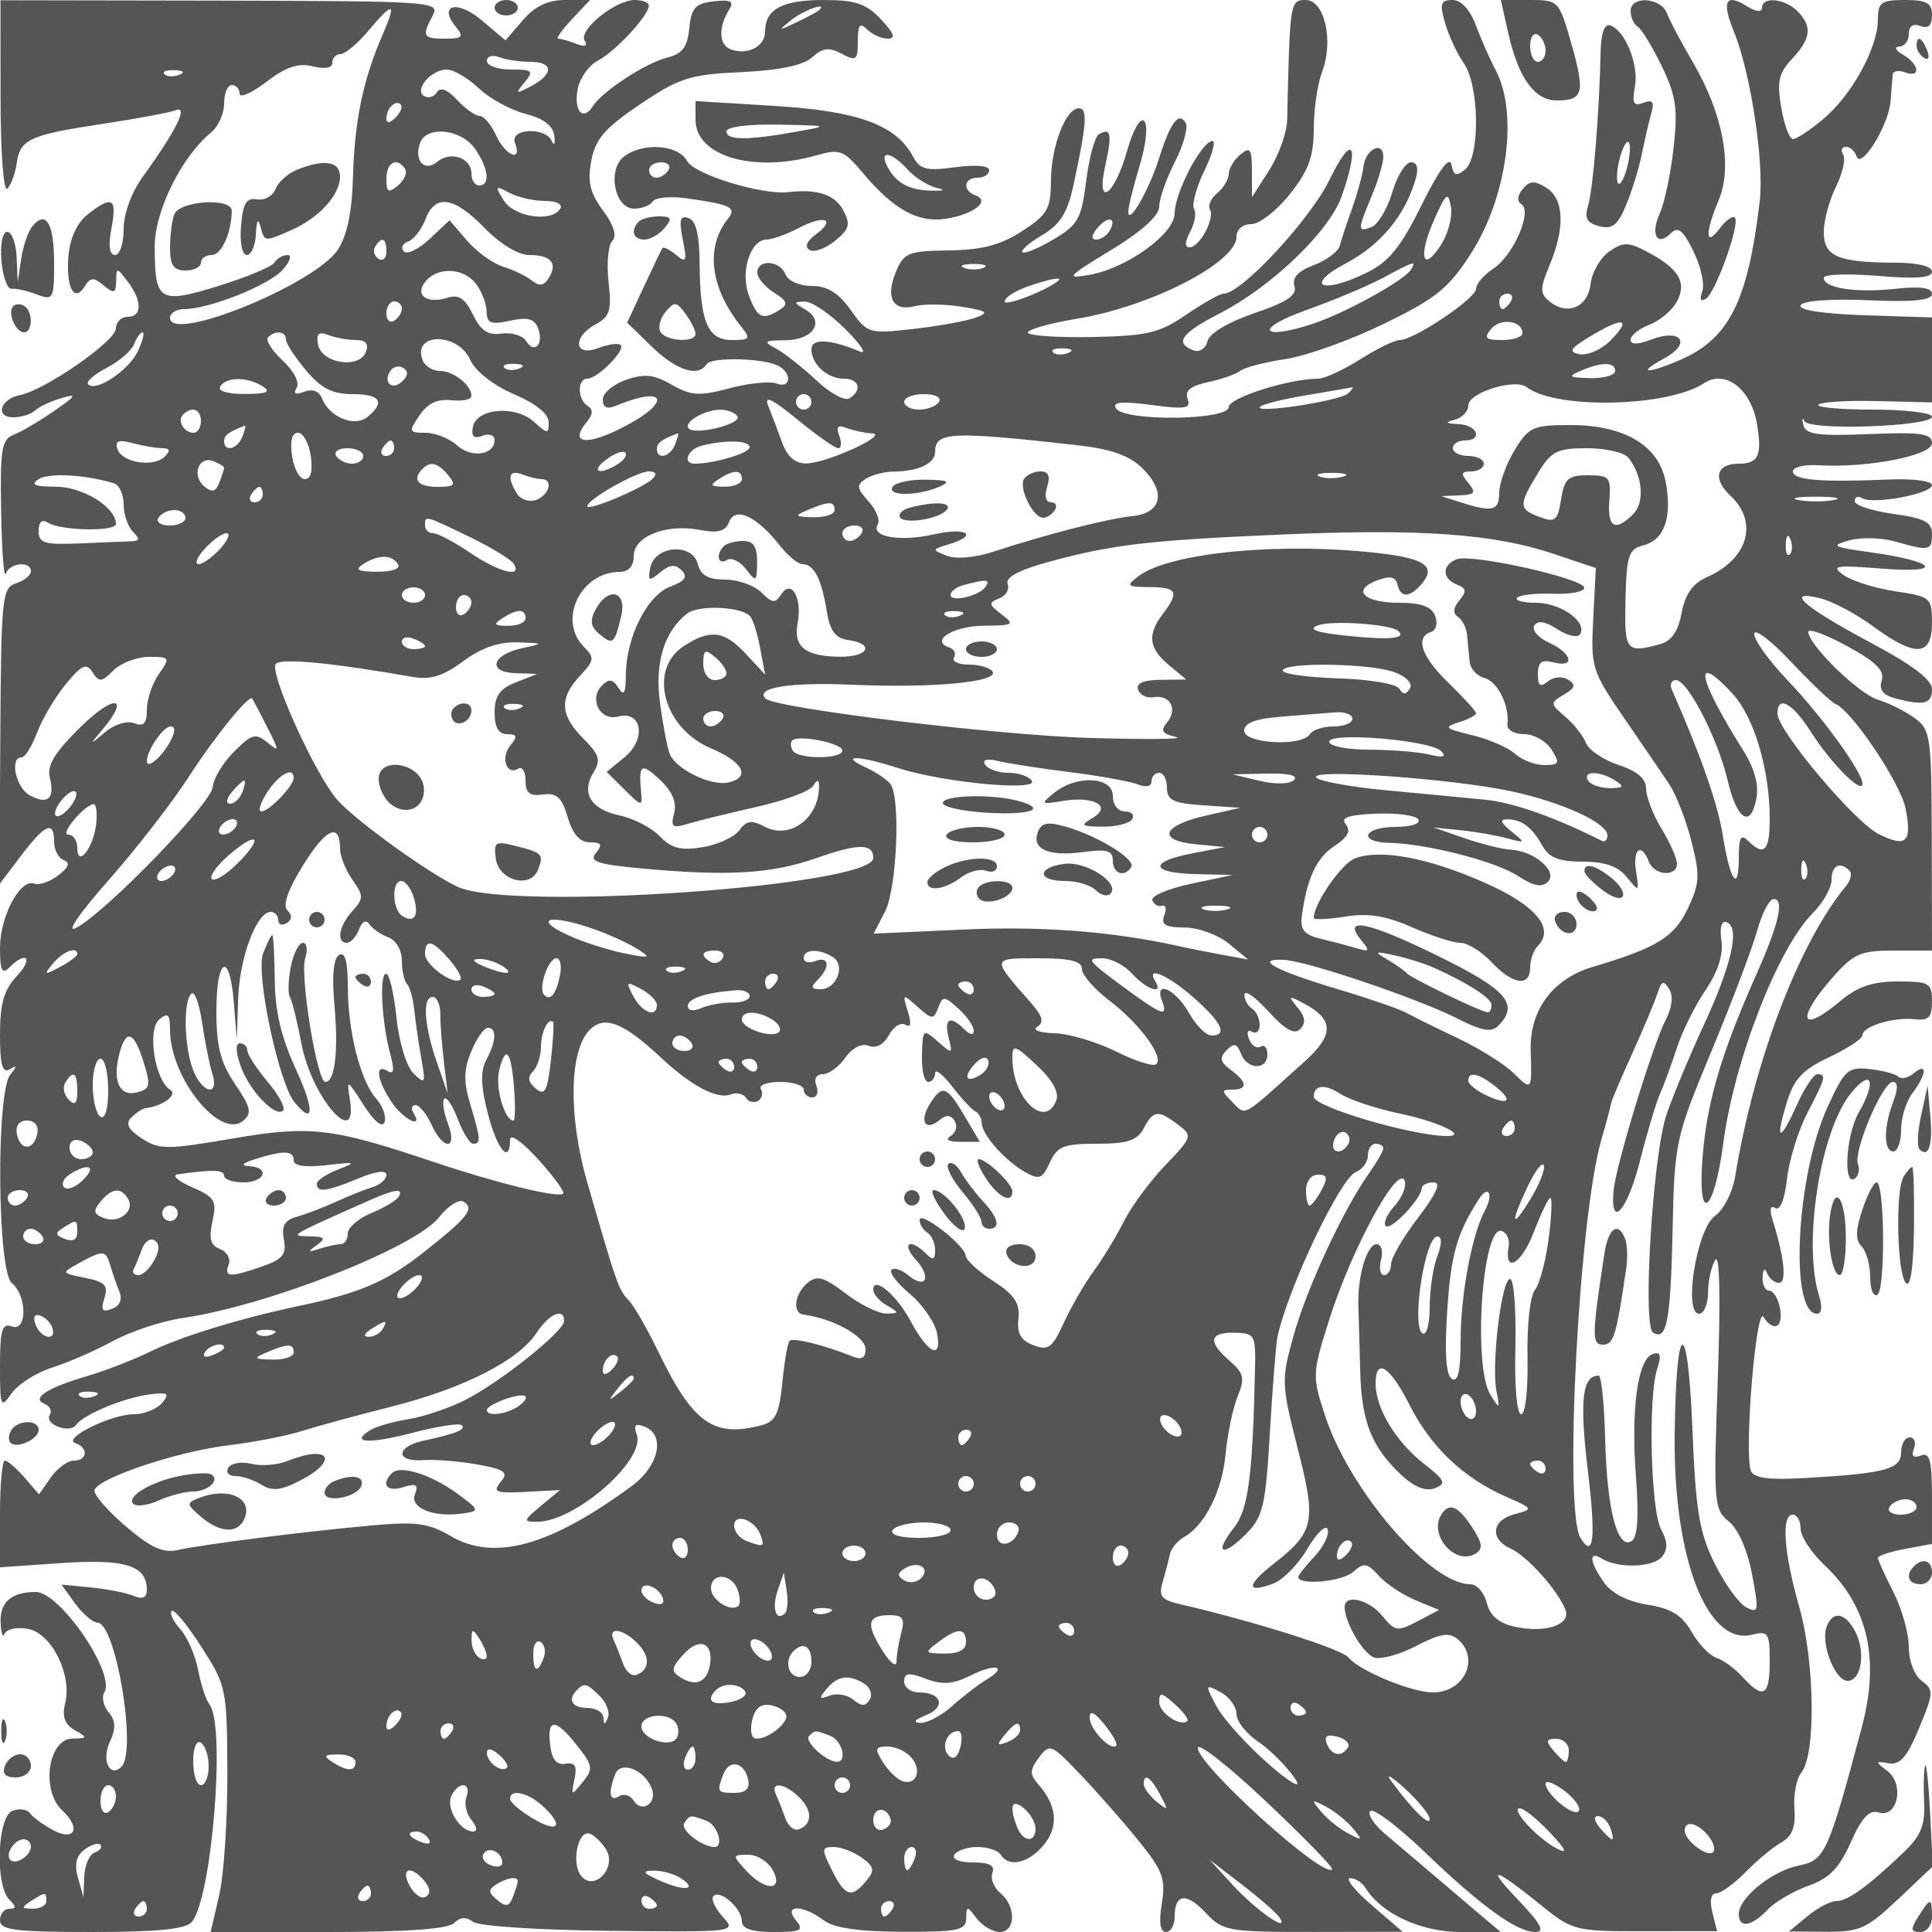 <svg xmlns="http://www.w3.org/2000/svg" version="1.0" width="250" height="250" viewBox="0 0 250 250" preserveAspectRatio="xMidYMid meet">
<g transform="translate(0,250) scale(0.01,-0.01)" fill="#555555" stroke="none">
<path d="M7 23733 c1 -721 39 -1225 89 -1174 48 50 102 199 121 331 43 309 168 365 1124 509 435 66 855 144 935 175 166 63 1 -268 -430 -864 -145 -200 -246 -478 -246 -675 0 -184 -50 -335 -111 -335 -73 0 -89 121 -46 350 74 391 9 426 -311 173 -138 -110 -228 -308 -247 -543 -32 -406 77 -603 213 -384 72 117 114 119 244 10 134 -111 158 -102 161 57 3 180 9 179 150 -7 189 -250 188 -456 -3 -456 -82 0 -150 -68 -150 -151 0 -161 -922 -800 -1243 -862 -255 -50 -325 -287 -85 -287 103 0 231 40 283 89 52 49 208 121 345 161 205 60 187 30 -100 -168 -192 -133 -429 -272 -526 -309 -153 -59 -174 -192 -159 -995 9 -511 36 -872 59 -803 49 144 326 171 326 32 0 -52 -87 -121 -192 -155 -181 -57 -193 -179 -204 -1977 l-11 -1916 279 367 c313 413 428 462 428 182 0 -105 56 -212 125 -238 87 -33 65 -93 -71 -197 -108 -83 -247 -131 -310 -107 -181 70 -444 -423 -444 -832 0 -291 27 -347 120 -254 225 225 316 121 97 -111 -166 -177 -217 -356 -217 -756 0 -393 31 -506 125 -450 97 59 99 43 8 -69 -185 -229 -168 -2541 20 -2697 202 -167 199 -638 -3 -561 -123 47 -150 -47 -150 -511 0 -535 9 -557 150 -355 83 118 319 268 525 334 206 65 562 220 789 344 228 124 633 258 900 297 1097 159 3007 910 3317 1303 116 148 259 239 317 203 146 -90 60 -201 -511 -652 -486 -384 -832 -533 -1637 -702 -749 -159 -1499 -389 -1900 -584 -220 -108 -586 -250 -814 -317 -524 -153 -737 -291 -560 -362 69 -28 100 -93 68 -143 -75 -122 257 -247 341 -129 95 134 620 352 949 394 240 31 266 14 163 -110 -67 -80 -231 -146 -364 -146 -295 0 -933 -315 -758 -374 172 -59 158 -226 -19 -226 -80 0 -213 -98 -298 -218 l-153 -219 -189 219 c-104 120 -218 218 -253 218 -35 0 -63 -311 -63 -691 l0 -690 798 55 c824 56 1102 -31 1102 -347 0 -102 -55 -126 -175 -76 -96 39 -345 88 -553 108 l-377 36 177 -244 c98 -135 228 -246 290 -248 238 -7 513 -1661 310 -1864 -148 -148 -260 79 -154 312 84 183 81 280 -12 392 -68 81 -93 197 -56 258 150 241 -573 1299 -887 1299 -312 0 -463 -128 -455 -386 4 -145 28 -214 53 -154 25 61 162 89 303 62 305 -58 572 -595 479 -963 -42 -171 -7 -270 124 -346 171 -100 169 -107 -29 -110 -316 -4 -411 -670 -133 -929 254 -237 159 -411 -135 -247 -121 68 -249 163 -285 213 -36 49 -137 61 -225 28 -195 -75 -226 -962 -40 -1148 93 -93 93 -120 0 -120 -66 0 -120 -67 -120 -150 0 -125 199 -150 1188 -150 847 0 1218 37 1294 129 261 314 441 2541 229 2815 -46 58 -112 261 -148 449 -36 189 -140 426 -230 526 -91 100 -141 206 -112 235 29 30 203 -179 385 -464 324 -505 332 -543 336 -1628 3 -612 -45 -1326 -106 -1587 l-110 -475 1517 0 c1016 0 1555 38 1633 116 78 78 157 83 245 16 71 -56 860 -108 1770 -117 1640 -17 1642 -17 1459 185 -100 111 -153 230 -118 265 88 89 368 -160 368 -327 0 -95 129 -138 412 -138 355 0 395 21 288 150 -170 205 86 207 356 3 133 -101 453 -148 1019 -150 719 -3 825 19 828 172 3 167 10 167 136 0 73 -96 207 -175 297 -175 209 0 215 333 9 504 -85 70 -131 188 -103 262 36 94 -39 134 -251 134 -176 0 -277 42 -241 100 34 55 169 100 300 100 131 0 266 -45 300 -100 104 -169 358 -112 555 125 197 237 174 508 -66 782 -117 133 -116 186 5 350 137 185 158 177 525 -207 211 -220 550 -605 754 -856 323 -398 363 -504 311 -825 -40 -243 -22 -369 53 -369 62 0 113 87 113 194 0 303 150 323 403 53 221 -235 287 -247 1389 -246 l1158 2 -400 345 c-220 189 -346 346 -280 348 66 2 156 -55 200 -126 204 -332 718 -570 1230 -570 l519 0 -385 325 c-211 179 -489 416 -617 525 -129 110 -352 299 -496 421 -144 122 -229 254 -189 294 40 41 353 -195 696 -523 736 -707 1198 -1042 1438 -1042 131 0 75 105 -221 415 -436 457 -313 426 310 -79 394 -318 433 -328 1335 -326 l929 1 -61 244 c-38 151 -19 245 50 245 61 0 232 124 380 275 147 151 356 324 463 384 140 80 187 200 169 437 -14 180 26 389 88 464 191 230 177 1429 -24 2140 -204 718 -237 1200 -84 1200 55 0 100 -82 100 -181 0 -100 141 -314 312 -475 559 -525 716 -1211 480 -2094 -436 -1633 -477 -1722 -813 -1789 -348 -70 -779 -417 -779 -628 0 -188 162 -165 371 54 98 103 338 243 531 312 269 95 399 228 548 563 142 320 239 423 360 385 245 -78 338 364 113 536 -162 124 -161 130 17 100 146 -25 238 82 393 455 189 455 191 497 35 611 -96 71 -168 259 -168 441 0 175 -90 494 -200 710 -110 216 -200 414 -200 441 0 28 158 79 350 116 l350 65 0 600 c0 482 -28 589 -145 544 -97 -37 -126 -8 -89 89 30 80 6 145 -55 145 -61 0 -111 -88 -111 -195 0 -218 -210 -273 -1272 -332 -441 -25 -635 2 -671 94 -91 239 68 2164 165 1990 50 -88 128 -138 175 -109 105 65 12 452 -109 452 -48 0 -84 79 -80 175 5 105 28 125 58 50 28 -69 97 -125 154 -125 102 0 71 317 -76 791 -49 156 -40 218 27 177 63 -39 123 110 153 379 28 243 146 626 263 851 238 456 250 502 128 502 -46 0 -166 -180 -265 -401 -222 -491 -284 -471 -127 40 92 300 204 420 546 581 237 111 431 239 431 284 0 115 404 239 675 207 182 -20 225 24 225 232 0 237 -34 257 -442 257 -326 0 -521 -66 -740 -250 -519 -437 -587 -250 -108 297 276 314 365 353 800 353 l490 0 -3 1425 c-3 1355 -14 1433 -225 1586 -122 88 -334 194 -472 235 -249 75 -900 711 -900 878 0 49 226 -34 501 -184 373 -203 488 -317 448 -444 -38 -119 15 -190 173 -232 372 -100 478 -74 478 117 0 123 -252 315 -798 605 -864 461 -1125 692 -645 571 158 -39 466 -203 684 -364 546 -401 759 -388 759 46 0 327 -16 341 -471 409 -260 39 -561 133 -670 209 -174 123 -115 133 497 85 817 -65 702 93 -156 212 -488 68 -519 85 -272 153 153 43 423 36 599 -15 440 -126 473 -119 473 99 0 153 -99 204 -500 259 -275 38 -500 112 -500 165 0 53 42 71 94 39 140 -87 906 56 906 169 0 55 -252 86 -575 72 -857 -38 -1225 -7 -1225 105 0 55 146 91 325 80 631 -39 1475 124 1475 285 0 125 -140 146 -815 118 -661 -27 -821 -5 -850 117 -19 83 -13 105 15 50 62 -126 1650 -70 1650 58 0 50 -345 92 -767 92 -421 0 -737 29 -702 64 35 35 380 56 766 46 l703 -17 0 549 0 550 -875 29 c-541 18 -856 67 -825 129 29 59 388 86 875 65 583 -25 825 -1 825 82 0 80 -150 101 -475 66 -513 -55 -925 8 -925 142 0 46 315 57 700 25 493 -42 700 -25 700 55 0 70 -186 116 -475 116 -743 3 -925 80 -925 395 0 150 71 415 157 587 86 173 128 360 94 416 -35 55 -19 101 35 101 53 0 116 -55 138 -123 59 -177 417 404 440 715 11 142 23 297 28 344 4 47 76 59 158 28 209 -80 189 104 -25 228 -97 57 -119 103 -50 105 69 2 125 75 125 164 0 101 55 139 150 103 102 -39 150 5 150 139 0 158 -69 197 -350 197 -308 0 -350 -30 -350 -254 0 -360 -337 -975 -703 -1283 -172 -145 -350 -263 -396 -263 -46 0 -114 184 -152 408 -57 336 -32 447 141 631 246 263 264 422 67 618 -164 164 -457 191 -457 42 0 -60 -78 -52 -195 21 -276 172 -330 66 -168 -330 215 -521 393 -1692 334 -2192 -153 -1302 -398 -1786 -1043 -2061 -430 -183 -549 -167 -192 26 359 195 222 392 -170 243 -176 -67 -266 -67 -266 -1 0 55 110 142 244 193 134 51 295 187 357 304 132 247 18 431 -404 649 -229 119 -297 118 -476 -7 -114 -81 -222 -269 -239 -419 -35 -303 -303 -415 -534 -223 -123 102 -122 166 5 470 202 485 186 856 -44 999 -152 95 -215 92 -305 -17 -70 -84 -77 -159 -18 -196 147 -90 -101 -661 -361 -833 -124 -81 -225 -199 -225 -262 0 -124 -802 -663 -987 -663 -65 0 -295 -112 -513 -250 -218 -137 -461 -250 -540 -250 -380 0 -1160 -247 -1160 -367 0 -173 -1353 -189 -1459 -18 -52 84 70 96 457 45 443 -59 518 -47 470 78 -40 106 36 168 263 217 175 37 364 104 419 147 55 44 319 112 586 152 268 40 842 246 1276 458 677 330 836 460 1125 912 467 731 612 1812 317 2369 -75 141 -191 403 -257 582 -76 202 -190 325 -302 325 -153 0 -168 -46 -96 -297 47 -163 156 -398 243 -522 202 -289 213 -1211 16 -1374 -112 -94 -149 -81 -177 63 -23 116 -159 -67 -384 -520 -275 -556 -424 -738 -721 -883 -576 -281 -809 -166 -256 128 445 236 759 614 896 1080 44 149 24 225 -59 225 -69 0 -178 -175 -242 -390 -64 -214 -184 -415 -266 -447 -185 -71 -185 -43 1 402 83 198 150 425 150 506 0 214 -230 101 -257 -127 -12 -107 -79 -351 -148 -544 -69 -192 -141 -410 -160 -484 -20 -73 -170 -184 -335 -247 -203 -76 -283 -164 -250 -270 38 -118 -92 -206 -515 -350 -338 -115 -583 -260 -610 -363 -25 -98 -105 -149 -185 -118 -244 93 -154 222 335 472 680 349 1429 1068 1588 1524 237 682 137 818 -157 214 -253 -520 -1143 -1478 -1372 -1478 -48 0 -267 -123 -486 -273 -347 -237 -503 -274 -1223 -288 -454 -8 -825 18 -825 58 0 40 286 121 637 179 956 158 2063 727 2063 1060 0 95 81 164 192 164 105 0 330 175 500 389 242 306 308 487 308 844 0 250 48 580 107 734 154 406 34 933 -212 933 -202 0 -205 -18 -239 -1550 -4 -165 -108 -457 -231 -650 l-224 -350 -1 337 c0 289 -22 319 -150 213 -82 -68 -150 -181 -150 -250 0 -69 -67 -181 -149 -249 -82 -68 -125 -163 -95 -210 69 -113 -133 -491 -263 -491 -64 0 -61 73 8 202 60 111 82 245 50 297 -32 52 30 279 139 504 109 225 148 393 88 373 -156 -52 -478 -682 -478 -936 0 -265 -619 -712 -1102 -796 -317 -56 -293 -27 277 319 399 243 625 447 625 563 0 100 92 362 204 581 112 220 174 447 138 505 -90 147 -197 5 -344 -462 -131 -413 -398 -876 -398 -688 0 58 66 326 147 595 85 282 110 526 59 577 -51 51 -145 -114 -223 -390 -167 -590 -407 -742 -279 -177 90 398 70 490 -86 394 -52 -32 -125 -304 -163 -604 -61 -488 -105 -567 -424 -755 -196 -116 -376 -190 -401 -166 -24 25 92 125 257 223 229 134 326 288 401 634 174 799 189 1007 73 1006 -171 -1 -361 -495 -362 -944 -1 -357 -46 -434 -374 -646 -277 -180 -518 -243 -946 -249 -527 -7 -584 -31 -686 -278 -139 -334 -38 -517 243 -444 118 31 391 28 608 -7 333 -53 361 -75 182 -141 -117 -43 -479 -109 -804 -146 -580 -65 -597 -60 -814 245 -158 222 -302 311 -504 311 -159 0 -308 66 -340 150 -70 182 -364 201 -364 24 0 -69 97 -186 215 -260 173 -108 187 -151 75 -222 -221 -141 -288 -110 -398 180 -117 307 16 728 231 729 70 0 257 68 417 151 333 174 485 111 213 -88 -114 -83 -143 -158 -79 -198 58 -36 206 17 329 116 190 154 206 214 107 400 -108 201 -334 275 -710 232 -344 -39 -1216 229 -1309 403 -114 213 -572 245 -816 58 -221 -169 -123 -675 131 -675 100 0 208 42 240 93 32 52 226 70 431 42 576 -80 659 -120 546 -261 -299 -371 -236 -896 167 -1399 127 -158 116 -175 -118 -175 -315 0 -414 234 -419 991 -2 371 -47 555 -143 588 -110 37 -126 -24 -75 -278 57 -284 45 -309 -87 -199 -84 70 -164 109 -177 87 -14 -21 -122 -247 -241 -502 l-215 -462 322 -313 c317 -306 599 -397 705 -225 61 99 771 79 943 -28 172 -106 139 -290 -39 -221 -85 32 -358 4 -607 -62 -390 -104 -495 -98 -746 46 -232 133 -354 146 -592 63 -166 -57 -301 -172 -301 -255 0 -105 54 -129 175 -79 694 286 709 19 18 -314 -437 -211 -620 -161 -398 107 79 95 82 159 10 203 -134 83 -137 353 -5 353 132 0 498 369 431 435 -28 29 -159 11 -291 -39 -313 -119 -337 145 -28 310 179 96 204 180 163 547 -27 238 -5 477 48 530 63 63 21 201 -120 392 -169 229 -203 372 -152 644 53 282 174 423 632 732 509 342 643 385 1310 416 495 23 802 88 917 192 136 123 218 133 382 45 187 -100 208 -84 208 162 0 213 27 247 120 154 66 -66 186 -120 267 -120 107 0 83 69 -87 250 -191 204 -330 250 -747 250 -533 0 -753 -120 -753 -409 0 -194 -230 -311 -448 -228 -152 59 -158 287 -13 520 62 100 14 124 -203 100 -239 -28 -291 -85 -317 -349 -23 -242 -89 -330 -285 -379 -283 -71 -840 -436 -965 -632 -127 -198 -248 -56 -193 228 27 140 144 304 261 365 222 114 653 578 659 709 2 41 -80 75 -183 75 -251 0 -732 -389 -648 -525 44 -71 6 -85 -107 -42 -96 37 -201 67 -234 67 -32 0 47 113 176 250 l235 250 -322 0 c-224 0 -392 -80 -547 -261 l-225 -261 -313 264 c-318 267 -566 194 -324 -96 100 -122 77 -146 -142 -146 -291 0 -307 30 -162 300 96 180 -1 186 -2747 192 l-2847 5 1 -1264z m4933 792 c-244 -565 -354 -1104 -373 -1829 -11 -434 -77 -746 -193 -924 -296 -451 -2174 -1216 -2174 -885 0 62 82 113 182 113 322 0 1092 306 1273 506 97 107 127 194 66 194 -60 0 -136 -44 -169 -97 -33 -54 -359 -190 -724 -303 -769 -237 -824 -203 -826 505 -2 461 346 1166 731 1482 92 76 167 244 167 375 0 131 45 238 100 238 55 0 100 -50 100 -112 0 -61 156 7 347 153 254 194 414 247 600 201 157 -40 253 -22 253 47 0 61 48 111 106 111 59 0 221 135 359 300 333 395 372 378 175 -75z m5652 339 c-23 -21 -154 -90 -292 -156 -236 -112 -239 -110 -56 36 159 128 485 240 348 120z m-3734 -664 c304 0 312 -156 17 -313 -204 -109 -212 -104 -88 47 123 149 105 166 -175 166 -171 0 -312 50 -312 111 0 61 71 83 158 50 87 -34 267 -61 400 -61z m-4539 -168 c-72 -29 -159 -26 -192 8 -33 33 26 56 131 52 117 -5 141 -28 61 -60z m3876 -174 c140 -133 412 -282 605 -331 233 -60 357 -154 373 -283 13 -107 -2 -138 -33 -69 -85 188 -548 163 -476 -25 98 -256 -125 -165 -246 100 -62 138 -158 250 -212 250 -54 0 -185 93 -292 208 -125 135 -216 169 -260 98 -37 -60 -112 -82 -166 -49 -133 82 91 343 294 343 86 0 272 -109 413 -242z m-1077 -380 c-71 -71 -118 -77 -118 -15 0 134 118 252 185 185 28 -28 -2 -105 -67 -170z m1026 -400 c178 -253 204 -478 56 -478 -55 0 -100 69 -100 153 0 205 -268 298 -442 153 -167 -138 -308 21 -220 249 86 223 530 175 706 -77z m-901 -267 c30 -48 -12 -144 -94 -212 -124 -103 -149 -88 -149 89 0 214 142 287 243 123z m3407 -11 c-34 -55 -104 -100 -156 -100 -52 0 -94 45 -94 100 0 55 70 100 156 100 86 0 128 -45 94 -100z m-1601 -400 c150 0 236 -43 201 -100 -112 -181 -595 -111 -731 106 -118 189 -112 197 70 100 109 -58 316 -106 460 -106z m11591 -579 c-238 -363 -291 -130 -78 345 154 343 177 359 213 153 22 -127 -38 -351 -135 -498z m-12370 229 c202 -208 437 -350 579 -350 282 0 371 -106 252 -298 -62 -101 -122 -110 -218 -33 -73 59 -241 140 -373 180 -131 41 -341 192 -466 337 l-227 264 -258 -242 c-142 -133 -292 -206 -334 -161 -41 44 -16 101 56 127 73 26 173 155 223 286 127 334 368 299 766 -110z m8084 -43 c-36 -59 -114 -107 -172 -107 -66 0 -59 57 20 152 137 166 260 129 152 -45z m-9354 -263 c0 -86 -46 -128 -102 -93 -56 35 -75 105 -44 156 86 139 146 113 146 -63z m7725 -210 c-69 -28 -181 -28 -250 0 -69 28 -12 50 125 50 138 0 194 -22 125 -50z m5531 -25 c-88 -141 -867 -569 -1280 -703 -676 -218 -743 -57 -76 180 358 128 808 317 1000 421 403 217 432 225 356 102z m-12095 -184 c73 -96 134 -257 136 -358 2 -151 56 -171 303 -117 226 50 315 26 362 -96 79 -206 -46 -342 -154 -167 -44 71 -187 115 -317 97 -177 -26 -270 36 -371 245 -101 208 -184 264 -327 219 -271 -86 -433 33 -286 211 162 194 494 177 654 -34z m7531 40 c-154 -127 -692 -334 -692 -266 0 47 124 130 275 185 281 102 492 144 417 81z m5858 -265 c-34 -55 -82 -100 -106 -100 -24 0 -44 45 -44 100 0 55 48 100 106 100 58 0 78 -45 44 -100z m-14350 -94 c0 -52 -45 -122 -100 -156 -55 -34 -100 8 -100 94 0 86 45 156 100 156 55 0 100 -42 100 -94z m3800 -325 c0 -119 -377 -99 -453 23 -35 58 -6 174 64 259 115 139 142 137 259 -23 71 -98 130 -215 130 -259z m1941 58 c199 -199 282 -328 185 -287 -383 161 -626 172 -626 30 0 -196 204 -382 420 -382 199 0 241 -150 71 -255 -59 -37 -251 67 -425 231 -174 164 -406 347 -516 408 -181 99 -169 110 114 113 360 3 517 246 257 397 -155 91 -156 100 -6 103 91 2 328 -160 526 -358z m8759 -50 c0 -49 -118 -89 -262 -89 -217 0 -242 25 -143 144 122 146 405 108 405 -55z m1132 -102 c-114 -113 -291 -190 -394 -170 -152 29 -120 76 162 244 415 248 520 215 232 -74z m-19045 -126 c-114 -249 -543 -538 -646 -435 -33 33 74 128 238 213 163 84 323 223 356 307 32 85 82 154 110 154 28 0 2 -108 -58 -239z m1913 147 c0 -51 117 -231 259 -400 196 -233 342 -308 600 -308 363 0 431 -101 197 -295 -167 -138 -496 -4 -590 241 -37 94 -122 126 -229 85 -115 -44 -146 -27 -98 52 41 66 -37 218 -182 352 -139 129 -224 264 -189 300 96 95 232 79 232 -27z m905 -8 c130 0 170 -49 129 -155 -85 -223 -572 -148 -618 95 -27 142 5 173 132 125 93 -36 253 -65 357 -65z m1478 -253 c69 -152 297 -331 566 -447 281 -120 451 -257 451 -362 0 -157 -13 -157 -191 4 -242 219 -744 176 -790 -67 -24 -124 12 -157 124 -114 86 33 157 9 157 -53 0 -197 -299 -240 -487 -70 -98 89 -282 162 -408 162 -216 0 -221 13 -77 225 104 155 233 216 412 196 143 -16 260 9 260 55 0 142 -231 324 -409 324 -93 0 -194 63 -223 140 -137 357 453 363 615 7z m7736 85 c-72 -29 -159 -26 -192 8 -33 33 26 56 131 52 117 -5 141 -28 61 -60z m-8609 -362 c-128 -128 -258 -29 -163 125 37 60 113 80 169 45 68 -42 66 -98 -6 -170z m1509 162 c-72 -29 -159 -26 -192 8 -33 33 26 56 131 52 117 -5 141 -28 61 -60z m14181 -32 c0 -55 -146 -97 -325 -93 -272 6 -293 21 -125 93 276 119 450 119 450 0z m1836 -691 c67 -403 18 -509 -236 -509 -291 0 -343 -195 -111 -412 369 -343 233 -820 -301 -1056 -185 -82 -282 -220 -328 -463 -46 -244 -131 -365 -287 -407 -434 -116 -455 -87 -439 583 14 573 40 651 234 700 269 68 372 362 286 818 -88 471 -531 736 -1230 737 -487 0 -542 -24 -725 -325 -109 -179 -198 -426 -199 -550 0 -236 -87 -257 -500 -125 l-250 80 237 10 c199 8 218 34 113 160 -102 123 -95 150 38 150 89 0 162 45 162 100 0 55 -90 100 -200 100 -110 0 -200 45 -200 100 0 55 68 100 150 100 242 0 172 199 -75 212 -169 8 -182 23 -50 57 96 25 175 109 175 185 0 165 602 353 754 237 377 -291 1828 -259 2295 50 277 183 613 -77 687 -532z m-19336 491 c111 -72 52 -97 -231 -98 -229 -1 -356 38 -319 98 78 126 354 126 550 0z m14045 -90 c-104 -98 -1230 -270 -1139 -173 32 33 302 100 600 149 299 50 564 96 589 102 25 7 2 -28 -50 -78z m-6599 -710 c41 0 48 73 14 161 -46 118 -20 145 97 100 88 -33 234 -65 326 -69 233 -11 -584 -386 -848 -389 -145 -2 -248 86 -315 272 -55 151 -135 364 -179 473 -58 143 46 94 375 -175 250 -205 489 -373 530 -373z m-346 600 c0 -55 -45 -100 -100 -100 -55 0 -100 45 -100 100 0 55 45 100 100 100 55 0 100 -45 100 -100z m1650 0 c-34 -55 -149 -100 -256 -100 -107 0 -194 45 -194 100 0 55 115 100 256 100 145 0 229 -43 194 -100z m-9550 -250 c0 -82 -42 -150 -94 -150 -126 0 -217 156 -137 236 113 113 231 69 231 -86z m6942 62 c60 -97 -540 -247 -630 -157 -77 76 199 242 407 243 93 1 194 -38 223 -86z m-6406 -262 c-63 -163 -236 -206 -236 -58 0 76 70 127 272 200 12 4 -4 -59 -36 -142z m885 -250 c29 -193 1 -300 -77 -300 -67 0 -141 135 -165 300 -29 193 -1 300 77 300 67 0 141 -135 165 -300z m4715 150 c-63 -163 -236 -206 -236 -58 0 76 70 127 272 200 12 4 -4 -59 -36 -142z m5214 -12 c430 -49 666 -133 833 -298 311 -306 251 -582 -134 -619 -308 -30 -1097 -232 -1799 -461 -234 -77 -483 -98 -600 -51 -194 77 -193 81 25 147 395 118 241 226 -187 130 -444 -100 -829 -33 -730 128 34 54 -20 189 -119 298 -155 172 -160 213 -35 293 80 50 244 93 363 93 318 3 533 105 533 254 0 262 202 271 1850 86z m-11855 -37 c104 -1 114 -32 37 -109 -145 -145 -554 -79 -613 98 -34 105 15 124 193 77 131 -36 303 -65 383 -66z m3005 -1 c0 -55 -48 -100 -106 -100 -58 0 -78 45 -44 100 34 55 82 100 106 100 24 0 44 -45 44 -100z m4600 13 c0 -76 -458 -213 -712 -213 -161 0 -91 185 87 231 309 81 625 72 625 -18z m-5000 -113 c0 -55 -65 -100 -144 -100 -79 0 -172 45 -206 100 -34 55 31 100 144 100 113 0 206 -45 206 -100z m3297 -104 c-237 -150 -365 -103 -154 56 106 80 217 121 247 92 30 -30 -12 -97 -93 -148z m13076 79 c184 -235 212 -575 61 -727 -234 -234 -337 -175 -309 177 23 300 2 325 -275 325 -259 0 -307 -43 -350 -312 -44 -276 -76 -303 -275 -229 -275 103 -277 154 -26 566 175 287 249 325 637 325 242 0 484 -56 537 -125z m-18173 -128 c0 -17 -28 -103 -62 -191 -46 -121 -94 -134 -194 -51 -167 138 -76 401 114 328 78 -30 142 -68 142 -86z m2900 -97 c105 -127 84 -150 -138 -150 -253 0 -333 95 -195 233 103 104 198 80 333 -83z m-4325 -105 c69 -21 125 -144 125 -272 0 -128 54 -287 120 -353 93 -93 88 -121 -25 -125 -80 -2 -381 -14 -670 -27 -450 -19 -525 4 -525 161 0 120 43 157 124 106 168 -104 876 -116 876 -15 0 216 -425 480 -775 482 -279 1 -336 26 -225 98 132 85 614 58 975 -55z m5533 55 c154 0 102 -202 -68 -268 -88 -33 -200 2 -249 78 -135 215 -108 318 67 251 87 -34 200 -61 250 -61z m1437 5 c-121 -121 -845 -425 -845 -355 0 88 639 449 795 450 91 0 110 -35 50 -95z m1155 -5 c0 -55 -101 -99 -225 -98 -182 1 -196 20 -75 98 194 125 300 125 300 0z m7773 31 c-97 -26 -232 -24 -300 3 -68 28 12 49 177 47 165 -3 220 -25 123 -50z m-13973 -231 c0 -55 -48 -100 -106 -100 -58 0 -78 45 -44 100 34 55 82 100 106 100 24 0 44 -45 44 -100z m20325 -71 c-124 -23 -326 -23 -450 0 -124 24 -22 44 225 44 248 0 349 -20 225 -44z m-12925 -129 c0 -55 -124 -97 -275 -93 -244 6 -252 17 -75 93 273 117 350 117 350 0z m-8400 -100 c0 -55 -93 -100 -206 -100 -113 0 -178 45 -144 100 34 55 127 100 206 100 79 0 144 -45 144 -100z m7682 -349 c108 -138 244 -251 301 -251 148 0 246 -187 313 -597 43 -268 111 -361 280 -385 344 -49 265 -218 -101 -216 -451 2 -612 127 -554 431 63 328 -80 581 -212 376 -77 -120 -116 -116 -257 25 -91 91 -302 166 -469 166 -220 0 -316 55 -355 205 -72 275 -559 234 -614 -52 -33 -173 -17 -180 129 -59 122 102 195 108 278 25 82 -82 43 -138 -152 -212 -297 -113 -568 -656 -571 -1144 -1 -235 -25 -276 -95 -164 -73 114 -122 122 -212 32 -176 -176 -27 -464 207 -403 309 81 369 -291 85 -525 l-233 -191 233 -231 c220 -219 232 -220 213 -31 -35 363 2 387 243 160 160 -150 221 -293 184 -433 -47 -181 -23 -199 186 -135 133 40 532 138 887 218 355 80 681 201 723 268 57 88 78 90 79 5 6 -418 -377 -705 -706 -529 -166 89 -232 79 -326 -48 -64 -88 -279 -187 -477 -219 -281 -46 -403 -14 -550 141 -104 109 -338 231 -521 270 -376 80 -503 293 -335 562 94 151 71 227 -134 432 -303 303 -315 525 -43 814 185 198 190 233 50 374 -344 344 -43 970 466 970 112 0 178 75 178 202 0 257 413 423 848 342 245 -46 339 -21 387 102 77 203 354 76 647 -295z m-4009 103 c281 -136 539 -293 575 -350 116 -188 -195 -108 -569 146 -203 138 -416 250 -474 250 -58 0 -105 45 -105 100 0 133 -12 136 573 -146z m5077 46 c-34 -55 -104 -100 -156 -100 -52 0 -94 45 -94 100 0 55 70 100 156 100 86 0 128 -45 94 -100z m8950 -266 l550 -184 -34 -655 c-32 -632 -18 -677 400 -1287 239 -347 503 -735 588 -862 85 -128 212 -457 283 -732 113 -441 107 -546 -45 -867 -178 -374 -401 -512 -1231 -758 -520 -154 -823 -564 -804 -1089 18 -512 12 -519 -217 -290 -116 116 -442 320 -725 455 -283 134 -582 282 -665 328 -82 47 -487 187 -900 310 -802 241 -1080 393 -690 377 300 -13 1749 -504 2270 -770 294 -150 419 -171 505 -85 281 281 116 469 -802 917 -893 437 -1226 501 -964 185 111 -134 101 -147 -70 -96 -109 33 -319 88 -466 123 -201 48 -260 117 -239 280 65 495 189 765 422 917 173 114 218 198 149 281 -73 88 27 123 390 139 269 11 515 -22 548 -75 33 -54 -95 -96 -297 -96 -414 0 -491 -197 -81 -206 492 -12 1379 -240 1666 -428 202 -133 311 -154 389 -76 133 133 -174 398 -480 415 -110 5 -380 73 -600 149 l-400 139 350 -36 c193 -20 463 -67 600 -104 241 -65 243 -62 56 90 -140 113 -154 157 -50 155 187 -2 318 -101 456 -348 84 -149 217 -200 520 -200 286 0 455 -59 569 -200 158 -195 161 -193 119 75 -45 292 69 378 166 125 70 -181 364 -201 364 -25 -1 69 -91 272 -200 452 -110 180 -200 413 -200 518 0 129 -114 227 -357 307 -196 65 -385 192 -420 283 -35 91 -155 244 -268 340 -198 169 -199 179 -18 287 148 88 159 129 53 194 -75 47 -189 36 -262 -24 -97 -81 -128 -57 -128 96 0 154 49 191 200 151 288 -75 246 118 -56 255 -140 64 -226 164 -190 222 43 69 144 53 300 -49 130 -85 261 -114 292 -64 98 159 -249 407 -570 407 -170 0 -279 30 -243 66 37 37 247 60 467 51 220 -9 400 26 400 77 0 119 -1455 445 -1651 369 -193 -74 -191 -253 4 -328 121 -47 128 -88 31 -204 -81 -98 -87 -168 -18 -214 57 -37 111 -146 119 -242 8 -96 23 -249 32 -339 9 -90 95 -184 190 -209 173 -45 329 -360 299 -602 -8 -69 89 -125 216 -125 126 0 286 -90 355 -200 110 -177 100 -200 -93 -200 -120 0 -292 66 -381 147 -90 81 -341 190 -558 241 -347 83 -368 103 -170 165 124 39 225 91 225 117 0 26 -157 200 -350 387 -357 346 -444 595 -232 666 66 22 89 114 53 208 -46 119 -181 169 -462 169 -462 0 -626 163 -290 289 168 63 240 49 263 -51 43 -181 163 -175 322 16 174 210 36 314 -504 381 -1278 157 -2757 21 -3169 -291 -165 -126 -153 -138 144 -141 360 -3 388 -61 172 -347 -204 -270 -184 -443 78 -662 l225 -187 -333 -4 c-223 -2 -319 -45 -290 -128 24 -69 114 -113 201 -97 212 37 316 -155 175 -325 -91 -109 -67 -148 116 -190 127 -28 -376 -34 -1119 -12 -1210 36 -4068 384 -4194 510 -142 141 319 214 1133 178 1034 -45 1888 36 1805 170 -31 50 -168 91 -306 91 -137 0 -224 41 -193 91 31 51 3 110 -62 131 -256 86 52 278 448 281 386 3 404 15 229 147 -167 127 -171 152 -32 206 88 33 137 118 111 188 -33 84 145 180 531 285 822 225 1292 280 3039 355 1779 76 2716 9 3491 -250z m-17250 66 c-100 -110 -226 -200 -281 -200 -55 0 -19 90 81 200 100 110 226 200 281 200 55 0 19 -90 -81 -200z m20310 -73 c-33 -33 -56 26 -52 131 5 117 28 141 60 61 29 -72 26 -159 -8 -192z m-18010 -127 c37 -59 -74 -99 -269 -98 -251 1 -295 25 -181 98 194 126 372 126 450 0z m7607 -288 c-74 -121 -457 -213 -457 -110 0 46 79 104 175 129 291 76 339 73 282 -19z m-7257 -112 c0 -55 -67 -100 -150 -100 -82 0 -150 45 -150 100 0 55 68 100 150 100 83 0 150 -45 150 -100z m600 -94 c0 -52 -45 -122 -100 -156 -55 -34 -100 8 -100 94 0 86 45 156 100 156 55 0 100 -42 100 -94z m3607 -181 c37 -41 95 -228 130 -415 l64 -340 -246 265 c-283 306 -464 329 -809 103 -464 -304 -261 -1063 353 -1321 419 -176 521 -375 226 -442 -225 -51 -684 173 -759 370 -32 84 -89 381 -126 660 -69 520 53 922 351 1155 148 116 703 92 816 -35z m-2907 -25 c0 -55 -101 -99 -225 -98 -182 1 -196 20 -75 98 194 125 300 125 300 0z m5619 32 c-72 -29 -159 -26 -192 8 -33 33 26 56 131 52 117 -5 141 -28 61 -60z m5673 -196 c113 -98 -105 -120 -642 -65 -418 43 -535 84 -396 137 178 68 937 16 1038 -72z m5658 -945 c215 -88 850 -1037 910 -1360 81 -433 8 -501 -350 -324 -313 155 -1310 1342 -1310 1559 0 246 195 138 436 -241 257 -404 664 -813 664 -665 -1 150 -524 871 -975 1344 -234 245 -425 511 -425 592 0 80 214 -81 475 -359 261 -277 520 -523 575 -546z m-18250 748 c0 -21 -67 -39 -150 -39 -82 0 -150 44 -150 97 0 53 68 71 150 39 83 -31 150 -75 150 -97z m1258 -26 c-394 -85 -458 -310 -91 -324 l283 -10 -275 -109 c-209 -82 -275 -176 -275 -389 0 -193 51 -281 162 -281 131 0 139 -28 42 -146 -131 -157 -50 -394 103 -300 51 32 93 -38 93 -154 0 -163 53 -205 225 -181 179 25 245 -36 321 -294 65 -220 157 -325 287 -325 150 0 167 -30 79 -136 -92 -110 10 -147 563 -199 1133 -107 1705 -74 2291 132 542 191 734 191 734 1 0 -363 -4651 -690 -5366 -378 -351 154 -1320 850 -1566 1126 -287 322 -895 1667 -798 1764 76 76 718 15 1780 -171 221 -38 390 15 644 205 232 172 461 252 700 244 348 -11 349 -13 64 -75z m2642 -325 c0 -49 -67 -88 -150 -88 -86 0 -150 90 -150 212 0 178 25 192 150 88 83 -68 150 -164 150 -212z m-7344 -10 c-86 -122 -156 -330 -156 -461 0 -180 -40 -223 -164 -175 -93 35 -256 -14 -375 -115 -208 -175 -209 -174 -36 31 366 435 155 464 -279 38 -337 -330 -441 -501 -402 -656 68 -274 -24 -358 -257 -233 -182 97 -268 493 -107 493 44 0 135 146 202 325 68 179 235 460 372 625 207 250 265 275 344 150 83 -131 117 -128 270 25 96 96 303 175 459 175 274 0 279 -8 129 -222z m15994 22 c152 -58 233 -146 194 -210 -51 -82 -87 -82 -138 0 -37 61 -392 120 -787 132 -395 12 -719 57 -719 100 0 113 1140 96 1450 -22z m4368 -275 c279 -301 482 -984 482 -1619 0 -419 -73 -493 -280 -286 -93 93 -120 45 -120 -217 0 -465 -113 -308 -207 287 -65 407 -281 1027 -659 1885 -31 69 -6 125 53 125 151 0 541 -758 667 -1293 121 -517 299 -632 373 -243 35 181 -23 393 -172 629 -590 936 -656 1291 -137 732z m-18965 -425 c164 -322 164 -339 7 -208 -152 125 -202 112 -432 -119 -143 -143 -267 -348 -275 -456 -15 -210 -1379 -1618 -1768 -1824 -138 -73 35 180 419 616 360 408 828 1011 1040 1341 322 501 772 1058 818 1012 7 -7 93 -169 191 -362z m3266 232 c-72 -29 -159 -26 -192 8 -33 33 26 56 131 52 117 -5 141 -28 61 -60z m2631 -132 c-34 -55 -104 -100 -156 -100 -52 0 -94 45 -94 100 0 55 70 100 156 100 86 0 128 -45 94 -100z m8150 0 c0 -55 -110 -100 -244 -100 -134 0 -272 -45 -306 -100 -101 -164 -850 -125 -850 45 0 100 145 155 475 181 261 21 576 46 700 56 124 10 225 -27 225 -82z m-15297 -294 c-107 -201 -303 -366 -303 -255 0 137 213 449 307 449 65 0 64 -68 -4 -194z m8697 -117 c0 -114 -571 -117 -641 -3 -30 47 -33 107 -7 133 79 78 648 -36 648 -130z m7750 -10 c70 -74 24 -87 -150 -44 -137 34 -486 63 -775 64 -289 0 -525 46 -525 102 0 132 1315 21 1450 -122z m-7028 -218 c569 -185 1816 -304 1730 -165 -35 57 -171 104 -302 104 -131 0 -267 47 -302 104 -41 66 21 83 169 48 128 -31 548 -96 933 -144 385 -49 779 -120 875 -159 104 -42 175 -25 175 40 0 61 45 111 100 111 55 0 100 -88 100 -195 0 -160 82 -200 475 -226 l475 -32 -442 -100 c-570 -129 -642 -322 -139 -371 l381 -37 -425 -82 c-567 -110 -540 -254 50 -268 l475 -11 -539 -114 c-296 -63 -521 -159 -500 -214 22 -55 78 -87 126 -71 48 16 61 -40 28 -125 -45 -119 15 -155 263 -156 177 -1 435 -95 572 -208 l250 -206 -350 64 c-193 36 -440 85 -550 110 -853 189 -1763 260 -2773 214 l-1172 -53 147 286 c153 296 204 1463 71 1648 -40 56 -185 154 -323 218 -352 162 -90 156 422 -10z m-7822 -128 c0 -102 -319 -433 -418 -433 -48 0 -13 113 77 250 153 234 341 334 341 183z m12945 -26 c-56 -55 -240 -59 -445 -11 l-350 84 445 10 c277 6 409 -25 350 -83z m2805 -145 c666 -143 1250 -410 1250 -573 0 -58 -34 -89 -75 -68 -618 310 -1144 495 -1517 532 -252 25 -826 80 -1275 121 -449 42 -854 116 -900 164 -111 119 1750 -12 2517 -176z m1350 138 c122 -79 109 -97 -69 -98 -121 -1 -247 43 -281 98 -79 127 153 127 350 0z m-17764 -150 c-31 -82 -103 -150 -159 -150 -58 0 -49 64 23 150 68 82 140 150 159 150 19 0 9 -68 -23 -150z m-2236 -200 c-71 -85 -151 -132 -179 -105 -27 28 8 120 79 205 71 85 151 132 179 105 27 -28 -8 -120 -79 -205z m344 -213 c-34 -310 -244 -574 -244 -307 0 93 -53 170 -117 170 -114 0 205 382 328 394 34 3 49 -112 33 -257z m1806 -37 c-34 -55 -107 -100 -162 -100 -55 0 -72 45 -38 100 34 55 107 100 162 100 55 0 72 -45 38 -100z m1350 -284 c0 -94 72 -274 160 -400 147 -209 147 -243 0 -405 -175 -193 -212 -411 -71 -411 49 0 119 77 156 172 40 106 93 132 135 68 39 -58 149 -134 245 -169 99 -37 175 -167 175 -301 0 -130 30 -267 67 -303 36 -37 79 -191 94 -342 16 -151 57 -432 91 -625 58 -322 50 -337 -100 -191 -93 91 -188 401 -222 725 -32 311 -92 566 -134 566 -90 0 -57 -632 54 -1040 57 -208 47 -270 -35 -219 -166 102 -141 -108 47 -395 149 -228 425 -368 288 -146 -34 55 -21 100 28 100 49 0 141 -112 204 -250 157 -344 344 -332 213 14 -55 145 -76 288 -46 318 30 30 109 -88 175 -264 66 -175 155 -318 198 -318 103 0 99 57 -36 508 -89 295 -86 451 12 687 69 168 166 305 214 305 119 0 111 -171 -19 -414 -78 -146 -73 -335 19 -693 119 -467 288 -668 288 -343 0 88 152 -18 364 -252 200 -222 346 -421 324 -443 -61 -61 -854 133 -1688 413 -1308 440 -1584 472 -2601 298 -841 -144 -940 -144 -1164 3 -179 117 -215 191 -135 271 60 60 141 114 180 119 229 28 426 176 321 240 -198 123 -299 778 -140 910 112 93 139 67 139 -135 0 -619 647 -1425 946 -1177 117 97 101 172 -103 473 -189 278 -243 488 -243 944 0 701 173 786 226 111 l38 -475 18 530 c18 532 239 1120 421 1120 53 0 97 -48 97 -106 0 -58 49 -76 109 -39 71 44 75 101 10 166 -65 65 6 266 205 586 296 476 476 556 476 209z m12000 184 c0 -55 -45 -100 -100 -100 -55 0 -100 45 -100 100 0 55 45 100 100 100 55 0 100 -45 100 -100z m-13327 -373 c-147 -146 -296 -237 -332 -202 -35 36 65 176 222 311 372 321 456 237 110 -109z m20287 -200 c-33 -33 -56 26 -52 131 5 117 28 141 60 61 29 -72 26 -159 -8 -192z m-21110 73 c-34 -55 -107 -100 -162 -100 -55 0 -72 45 -38 100 34 55 107 100 162 100 55 0 72 -45 38 -100z m21682 34 c37 -36 16 -126 -46 -201 -604 -728 -1186 -2252 -1433 -3755 -34 -207 -151 -435 -263 -514 -234 -163 -411 -1264 -204 -1264 63 0 115 124 116 275 0 151 43 341 93 421 58 91 70 -493 33 -1538 -57 -1608 -50 -1691 143 -1846 121 -97 241 -370 300 -682 91 -481 85 -513 -77 -427 -96 51 -280 308 -409 570 -196 399 -243 682 -285 1727 -60 1505 -214 1451 -230 -81 -16 -1589 424 -2718 1002 -2572 209 52 228 23 228 -345 0 -448 -83 -497 -348 -205 -98 109 -251 221 -340 250 -89 29 -235 181 -324 338 -122 215 -262 301 -569 350 -256 41 -466 148 -564 288 -187 267 -202 418 -30 310 207 -131 663 -118 780 22 79 96 76 193 -11 356 -134 251 -170 1711 -50 2076 58 177 43 225 -58 192 -195 -65 -283 -713 -217 -1590 39 -516 21 -783 -56 -831 -183 -113 -319 404 -342 1307 -11 458 -49 833 -84 834 -213 3 -250 -317 -141 -1224 106 -879 76 -1154 -94 -878 -220 356 -22 4152 269 5153 64 220 119 428 123 461 3 34 126 326 274 650 147 324 295 678 330 786 51 161 79 171 151 55 55 -89 38 -239 -44 -397 -168 -322 -642 -1873 -675 -2205 -51 -521 177 -271 339 371 93 369 211 762 261 875 51 112 148 378 217 590 68 212 235 550 371 750 162 239 233 460 207 642 -25 170 1 263 67 239 175 -62 70 -541 -292 -1324 -186 -403 -405 -928 -486 -1167 -177 -521 -313 -2734 -174 -2820 178 -110 227 146 253 1323 25 1145 36 1196 504 2321 263 633 529 1333 590 1556 62 224 158 408 213 410 142 5 70 -316 -216 -959 -458 -1030 -643 -1653 -701 -2357 -76 -908 144 -774 267 163 141 1068 707 2521 1159 2973 132 133 241 325 241 428 0 187 109 243 232 120z m-18580 -342 c75 -236 12 -343 -145 -246 -132 81 -143 454 -14 454 52 0 123 -93 159 -208z m10521 -161 c-97 -26 -232 -24 -300 3 -68 28 12 49 177 47 165 -3 220 -25 123 -50z m-8173 -259 c193 -69 440 -183 550 -253 178 -113 162 -120 -139 -62 -187 36 -491 128 -675 205 -580 243 -360 333 264 110z m-1886 -388 c103 -119 168 -235 145 -258 -83 -84 -459 184 -459 328 0 204 95 182 314 -70z m-4814 70 c0 -26 -101 -101 -225 -167 -204 -109 -212 -104 -88 47 128 155 313 225 313 120z m8349 -56 c-35 -56 -105 -75 -156 -44 -139 86 -113 146 63 146 86 0 128 -46 93 -102z m1429 17 c167 -105 48 -415 -159 -415 -124 0 -132 27 -39 120 168 168 150 313 -30 244 -82 -32 -150 -14 -150 39 0 118 202 124 378 12z m7772 -135 c456 -206 750 -397 750 -485 0 -52 -21 -95 -47 -95 -78 0 -999 445 -1053 509 -27 32 -140 111 -250 176 -175 103 -163 110 100 52 165 -37 390 -107 500 -157z m-12050 20 c183 -118 25 -118 -250 0 -132 57 -149 88 -50 91 83 3 218 -38 300 -91z m747 -114 c-48 -249 -123 -344 -206 -260 -81 81 52 474 160 474 48 0 69 -96 46 -214z m6753 76 c0 -76 158 -259 352 -407 393 -299 709 -727 611 -825 -35 -36 -269 38 -520 163 -250 125 -609 232 -798 237 -197 5 -291 42 -222 85 90 55 68 135 -80 305 -519 590 -520 580 95 580 411 0 562 -37 562 -138z m650 -62 c185 -205 411 -280 300 -100 -129 209 157 88 497 -210 365 -322 444 -490 228 -489 -69 0 -202 135 -295 300 -173 304 -449 424 -344 149 81 -211 4 -189 -418 119 -556 408 -575 431 -353 431 112 0 285 -90 385 -200z m-5831 32 c-72 -29 -159 -26 -192 8 -33 33 26 56 131 52 117 -5 141 -28 61 -60z m1231 -132 c-34 -55 -82 -100 -106 -100 -24 0 -44 45 -44 100 0 55 48 100 106 100 58 0 78 -45 44 -100z m-3650 -161 c0 -21 -67 -39 -150 -39 -82 0 -150 44 -150 97 0 53 68 71 150 39 83 -31 150 -75 150 -97z m2100 -143 c0 -171 -190 -102 -304 112 -102 189 -93 198 96 96 115 -61 208 -154 208 -208z m4100 198 c0 -58 -45 -78 -100 -44 -55 34 -100 82 -100 106 0 24 45 44 100 44 55 0 100 -48 100 -106z m-9853 -1085 c97 -305 -132 -261 -249 48 -116 303 -129 878 -23 985 41 41 104 -127 140 -374 36 -248 96 -544 132 -659z m6953 1002 c0 -50 -101 -87 -225 -84 -124 3 -304 -29 -400 -72 -104 -45 -175 -34 -175 27 0 98 231 174 625 204 96 8 175 -26 175 -75z m7124 -427 c77 77 67 157 -33 278 -129 157 -122 161 90 48 379 -202 381 -402 9 -738 -840 -757 -763 -713 -942 -534 -145 145 -146 162 -5 162 206 0 199 97 -18 257 -138 102 -149 156 -53 253 96 98 135 89 185 -43 81 -211 343 -219 343 -11 0 86 -40 131 -90 100 -49 -30 -116 15 -148 100 -34 88 -17 128 39 93 55 -33 99 7 99 89 0 83 -45 178 -100 212 -55 34 -99 115 -97 181 2 65 140 -32 309 -217 217 -239 336 -306 412 -230z m-11126 191 c-1 -124 21 -405 47 -625 l48 -400 -139 400 c-167 480 -191 850 -55 850 54 0 99 -101 99 -225z m6442 84 c59 156 79 155 262 -11 109 -98 198 -226 198 -283 0 -65 -46 -59 -120 15 -185 185 -267 143 -205 -105 54 -216 49 -218 -140 -52 -190 167 -196 162 -205 -175 -6 -192 30 -348 80 -348 49 0 90 51 90 113 0 63 100 -16 223 -175 123 -158 258 -303 300 -321 42 -19 78 -86 80 -150 5 -152 300 -485 564 -635 180 -102 222 -86 318 125 96 210 178 243 609 243 397 0 521 41 606 200 126 236 186 242 445 46 189 -143 184 -158 -164 -522 -198 -205 -438 -531 -535 -724 -97 -192 -274 -485 -395 -650 -120 -165 -295 -467 -387 -671 -147 -321 -199 -359 -392 -286 -163 62 -215 153 -194 342 22 202 -49 309 -323 487 -194 125 -356 273 -359 328 -9 136 -596 592 -596 464 0 -56 45 -130 100 -164 55 -34 100 -136 100 -226 0 -128 -27 -137 -120 -44 -205 205 -322 132 -129 -81 209 -231 129 -390 -101 -199 -85 71 -182 101 -215 68 -33 -33 75 -174 241 -313 165 -139 322 -368 349 -508 67 -348 -114 -266 -339 153 -184 344 -486 598 -486 410 0 -55 79 -146 175 -202 165 -96 165 -102 -7 -105 -100 -2 -336 115 -525 259 -282 215 -370 240 -493 138 -170 -141 -201 -394 -50 -412 380 -48 800 -282 800 -446 0 -116 -51 -143 -175 -92 -354 144 -763 245 -808 200 -25 -25 -67 -268 -93 -539 -39 -398 -89 -505 -261 -551 -626 -168 -893 19 -1339 938 -147 304 -323 610 -392 680 -127 131 -153 206 -533 1522 -247 856 -234 1708 32 1974 192 192 434 96 928 -365 387 -362 722 -538 896 -471 76 29 166 9 199 -44 33 -53 102 -71 155 -39 52 32 68 101 37 152 -32 51 80 93 248 93 168 0 306 -45 306 -100 0 -55 50 -100 111 -100 61 0 84 68 53 150 -35 90 -1 150 83 150 78 0 209 96 291 213 90 129 211 190 304 154 95 -37 196 17 261 140 59 109 155 169 213 133 70 -43 80 15 31 172 -72 232 -69 234 127 59 186 -166 206 -167 266 -12z m-2143 -155 c81 -51 118 -122 83 -158 -88 -87 -480 44 -480 161 0 119 207 117 397 -3z m-2869 -530 c-45 -396 -78 -457 -195 -360 -98 82 -110 149 -37 222 57 57 104 200 104 317 0 192 95 386 158 322 13 -14 -1 -239 -30 -501z m-5270 -17 c95 -302 85 -348 -81 -392 -227 -59 -323 139 -236 485 86 344 190 313 317 -93z m7092 243 c34 -55 -8 -100 -94 -100 -86 0 -156 45 -156 100 0 55 42 100 94 100 52 0 122 -45 156 -100z m4718 -739 c-146 -380 -568 29 -568 549 0 180 31 171 315 -94 204 -190 293 -351 253 -455z m-7015 144 c17 -223 13 -405 -8 -405 -117 0 -241 433 -185 653 85 340 156 249 193 -248z m6037 189 c-190 -118 -235 -34 -75 140 78 84 151 103 172 45 21 -56 -23 -139 -97 -185z m-11290 -200 c0 -245 -40 -381 -100 -344 -55 34 -100 217 -100 406 0 189 45 344 100 344 55 0 100 -183 100 -406z m8100 300 c0 -58 -45 -78 -100 -44 -55 34 -100 82 -100 106 0 24 45 44 100 44 55 0 100 -48 100 -106z m300 0 c0 -58 -45 -78 -100 -44 -55 34 -100 82 -100 106 0 24 45 44 100 44 55 0 100 -48 100 -106z m-8800 -314 c0 -162 -30 -190 -111 -109 -61 61 -81 160 -44 220 103 168 155 130 155 -111z m18325 81 c256 -194 214 -274 -75 -143 -137 63 -250 152 -250 198 0 120 122 99 325 -55z m-1224 -368 c505 -105 904 -293 624 -293 -445 0 -1725 377 -1725 508 0 152 142 169 338 41 118 -78 462 -193 763 -256z m-5101 95 c0 -55 -45 -72 -100 -38 -55 34 -100 107 -100 162 0 55 45 72 100 38 55 -34 100 -107 100 -162z m-12518 -356 c-43 -223 -220 -228 -263 -7 -21 109 28 175 131 175 100 0 152 -66 132 -168z m19118 68 c0 -55 -48 -100 -106 -100 -58 0 -78 45 -44 100 34 55 82 100 106 100 24 0 44 -45 44 -100z m-2154 -207 c-94 -152 -245 -106 -182 56 31 83 98 125 148 94 50 -31 65 -99 34 -150z m-16246 -104 c0 -49 -67 -89 -150 -89 -82 0 -150 66 -150 147 0 89 59 124 150 89 83 -31 150 -98 150 -147z m16700 51 c0 -32 -84 -179 -187 -325 -334 -472 -803 -1484 -974 -2097 -161 -578 -159 -628 52 -1456 245 -960 219 -1083 -312 -1499 -354 -277 -355 -387 -2 -254 125 47 325 252 444 455 120 203 237 313 259 245 23 -68 -53 -224 -169 -348 -116 -123 -211 -243 -211 -267 0 -113 568 -61 709 65 138 124 181 118 332 -49 95 -105 310 -248 477 -317 l303 -126 -279 -147 c-258 -135 -292 -130 -452 67 -175 216 -490 292 -490 118 0 -196 232 -596 378 -652 83 -32 329 35 547 148 306 160 427 180 535 90 296 -245 91 -691 -318 -691 -276 0 -953 280 -1089 450 -88 111 -1223 470 -2188 693 -238 55 -275 103 -220 287 36 121 77 281 93 356 15 75 97 175 181 223 273 153 495 595 540 1074 24 257 93 592 155 744 97 239 83 302 -101 462 -288 250 -268 371 62 366 260 -5 274 -29 265 -455 -30 -1400 -87 -1833 -272 -2068 -262 -332 -155 -392 152 -85 225 226 256 356 313 1327 35 592 79 1144 97 1226 138 636 815 2057 1015 2134 85 33 155 129 155 213 0 84 45 153 100 153 55 0 100 -27 100 -60z m-14100 -153 c0 -74 146 -96 425 -64 380 44 396 38 150 -56 -151 -58 -275 -142 -275 -186 0 -117 129 -100 538 70 222 93 362 111 362 47 0 -57 -79 -128 -175 -158 -96 -29 -310 -114 -475 -190 -165 -75 -395 -163 -511 -195 -157 -44 -199 -119 -166 -294 37 -192 -14 -256 -279 -348 -421 -147 -499 -142 -435 24 29 75 -21 165 -111 200 -124 47 -148 136 -99 360 59 266 31 312 -267 442 -182 79 -264 154 -182 166 457 63 600 59 600 -19 0 -47 113 -86 250 -86 280 0 349 194 75 210 -117 7 -92 37 75 90 367 117 500 114 500 -13z m16005 -502 c-249 -409 -267 -321 -33 170 95 198 187 317 205 263 18 -53 -59 -248 -172 -433z m-18731 246 c-93 -93 -203 -136 -244 -95 -41 41 -8 117 73 168 243 154 352 108 171 -73z m16026 -131 c-59 -110 -128 -200 -154 -200 -25 0 -46 90 -46 200 0 113 67 200 154 200 122 0 131 -40 46 -200z m944 -206 c-97 -108 -148 -224 -113 -259 65 -64 460 352 466 490 2 41 70 75 152 75 104 0 42 -141 -200 -458 -192 -251 -349 -521 -349 -600 0 -78 -41 -142 -91 -142 -49 0 -67 90 -38 200 29 110 3 200 -57 200 -126 0 -248 -411 -237 -793 5 -141 15 -525 24 -852 17 -653 147 -981 534 -1343 168 -156 315 -214 432 -169 153 59 134 101 -147 321 -358 280 -620 716 -620 1031 0 346 185 229 443 -282 274 -539 694 -938 1244 -1180 356 -156 358 -161 113 -226 -300 -79 -327 -322 -50 -447 213 -96 610 -541 707 -791 74 -194 -262 -306 -659 -218 -203 44 -318 142 -359 307 -33 133 -129 242 -213 242 -519 0 -1563 1213 -1881 2185 -166 509 -165 541 53 1232 293 927 899 2041 980 1800 23 -71 -37 -216 -134 -323z m-17694 106 c-34 -55 -104 -100 -156 -100 -52 0 -94 45 -94 100 0 55 70 100 156 100 86 0 128 -45 94 -100z m1305 -9 c98 -157 -113 -329 -310 -253 -136 52 -144 92 -44 213 146 176 262 190 354 40z m3503 22 c-30 -48 -190 -143 -356 -212 -166 -69 -302 -187 -302 -263 0 -76 -41 -138 -92 -138 -50 0 -174 -27 -275 -59 -152 -50 -158 -42 -33 48 123 89 105 109 -100 113 -260 6 -269 0 800 474 311 138 428 150 358 37z m14056 -178 c-168 -310 -314 -1092 -314 -1685 0 -393 -34 -541 -113 -492 -77 48 -96 332 -60 881 47 726 125 1001 409 1443 125 196 194 67 78 -147z m826 -360 c-37 -289 -117 -588 -178 -666 -63 -79 -105 -460 -96 -875 8 -417 -27 -734 -82 -734 -56 0 -88 364 -75 875 11 481 -20 875 -69 875 -110 0 -244 -1103 -176 -1450 46 -236 41 -239 -77 -50 -232 368 -106 2209 145 2121 65 -23 106 -112 90 -199 -63 -361 165 -234 323 180 95 246 192 448 217 448 25 0 15 -236 -22 -525z m-17740 325 c0 -55 -45 -100 -100 -100 -55 0 -100 45 -100 100 0 55 45 100 100 100 55 0 100 -45 100 -100z m-1300 -247 c0 -93 -58 -124 -158 -86 -128 49 -133 77 -25 145 177 113 183 111 183 -59z m-450 -53 c34 -55 -8 -100 -94 -100 -86 0 -156 45 -156 100 0 55 42 100 94 100 52 0 122 -45 156 -100z m1447 -306 c-57 -107 -150 -194 -206 -194 -57 0 -85 34 -62 75 22 41 69 157 105 256 35 100 110 154 166 119 67 -42 66 -126 -3 -256z m16601 49 c-54 -141 -98 -436 -98 -655 0 -222 -41 -374 -93 -342 -147 91 32 1254 192 1254 61 0 60 -95 -1 -257z m-17171 -118 c28 -96 81 -248 117 -337 43 -103 8 -185 -95 -224 -126 -49 -148 -19 -98 138 52 164 7 211 -249 263 -311 62 -311 62 -82 189 316 174 349 171 407 -29z m3973 -275 c-68 -82 -169 -150 -224 -150 -56 0 -45 66 24 150 68 83 169 150 224 150 56 0 45 -66 -24 -150z m-4723 -531 c60 -180 -147 -142 -216 39 -38 98 -15 143 58 119 65 -22 136 -93 158 -158z m6623 88 c0 -132 -818 -786 -1271 -1018 -208 -107 -542 -220 -740 -252 -199 -32 -423 -96 -497 -142 -271 -168 -21 -184 548 -35 320 84 606 128 635 98 57 -57 -63 -106 -500 -202 -357 -78 -357 -277 0 -250 151 11 467 -14 701 -56 346 -62 405 -102 313 -213 -127 -153 -89 -166 409 -137 l348 19 -248 -206 c-229 -190 -232 -206 -48 -205 497 2 1414 808 1289 1133 -45 119 -19 145 100 99 276 -105 190 -509 -164 -769 -1059 -779 -1781 -978 -2344 -647 -280 166 -446 188 -1008 138 -844 -75 -2193 -246 -2523 -319 -191 -43 -352 31 -679 312 -237 203 -415 412 -398 465 53 157 1077 499 1727 577 330 40 758 122 950 184 193 61 718 205 1168 318 933 236 1640 596 1875 954 161 246 357 331 357 154z m-2350 -107 c-34 -55 -115 -99 -181 -98 -71 0 -59 40 31 98 192 124 227 124 150 0z m-1431 -68 c-72 -29 -159 -26 -192 8 -33 33 26 56 131 52 117 -5 141 -28 61 -60z m-619 -171 c0 -22 -70 -66 -155 -99 -89 -34 -129 -18 -94 39 58 95 249 141 249 60z m900 -61 c0 -55 -124 -97 -275 -93 -244 6 -252 17 -75 93 273 117 350 117 350 0z m4118 -222 c-71 -71 -118 -77 -118 -15 0 134 118 252 185 185 28 -28 -2 -105 -67 -170z m282 -116 c0 -21 -79 -99 -175 -175 -159 -124 -162 -121 -38 38 131 167 213 220 213 137z m-6981 -230 c-72 -29 -159 -26 -192 8 -33 33 26 56 131 52 117 -5 141 -28 61 -60z m5478 -136 c-161 -102 -397 -127 -397 -43 0 75 440 233 497 180 26 -24 -19 -86 -100 -137z m12403 -58 c0 -82 -45 -122 -100 -88 -55 34 -100 129 -100 212 0 82 45 122 100 88 55 -34 100 -129 100 -212z m-3819 -232 c25 -75 -12 -112 -87 -87 -72 24 -151 103 -175 175 -25 75 12 112 87 87 72 -24 151 -103 175 -175z m-7381 -56 c-68 -82 -169 -150 -224 -150 -56 0 -45 66 24 150 68 83 169 150 224 150 56 0 45 -66 -24 -150z m4650 -50 c-34 -55 -82 -100 -106 -100 -24 0 -44 45 -44 100 0 55 48 100 106 100 58 0 78 -45 44 -100z m7450 -406 c0 -58 -45 -78 -100 -44 -55 34 -100 82 -100 106 0 24 45 44 100 44 55 0 100 -48 100 -106z m-7400 -194 c0 -55 -45 -100 -100 -100 -55 0 -100 45 -100 100 0 55 45 100 100 100 55 0 100 -45 100 -100z m800 0 c0 -55 -45 -100 -100 -100 -55 0 -100 45 -100 100 0 55 45 100 100 100 55 0 100 -45 100 -100z m11400 -300 c0 -55 -93 -100 -206 -100 -113 0 -178 45 -144 100 34 55 127 100 206 100 79 0 144 -45 144 -100z m-14961 -358 c61 -159 44 -167 -181 -81 -87 33 -158 122 -158 197 0 169 264 79 339 -116z m2461 58 c0 -55 -183 -100 -406 -100 -245 0 -381 40 -344 100 34 55 217 100 406 100 189 0 344 -45 344 -100z m877 -19 c-62 -185 -277 -216 -277 -39 0 87 71 158 158 158 87 0 141 -53 119 -119z m-4277 -237 c0 -86 -45 -128 -100 -94 -55 34 -100 104 -100 156 0 52 45 94 100 94 55 0 100 -70 100 -156z m8518 -66 c-71 -71 -118 -77 -118 -15 0 134 118 252 185 185 28 -28 -2 -105 -67 -170z m-6218 22 c0 -55 -67 -100 -150 -100 -82 0 -150 45 -150 100 0 55 68 100 150 100 83 0 150 -45 150 -100z m3400 6 c0 -52 -45 -122 -100 -156 -55 -34 -100 8 -100 94 0 86 45 156 100 156 55 0 100 -42 100 -94z m-2683 -329 c-55 -55 -153 -66 -219 -26 -91 56 -88 93 12 155 170 105 338 2 207 -129z m-2375 -141 c34 -91 41 -186 15 -213 -93 -93 -357 73 -357 224 0 205 262 196 342 -11z m616 -311 c-115 -116 -174 65 -96 292 l81 233 36 -234 c21 -128 11 -259 -21 -291z m2719 294 c22 -66 -32 -119 -119 -119 -87 0 -158 71 -158 158 0 177 215 146 277 -39z m-4300 -100 c24 -73 -21 -96 -119 -58 -87 33 -158 104 -158 158 0 131 227 49 277 -100z m2142 -187 c-72 -29 -159 -26 -192 8 -33 33 26 56 131 52 117 -5 141 -28 61 -60z m944 -257 c-33 -124 -61 -292 -62 -375 -1 -83 -86 -15 -188 150 -213 343 -188 450 105 450 164 0 193 -45 145 -225z m2237 19 c0 -58 -45 -78 -100 -44 -55 34 -100 82 -100 106 0 24 45 44 100 44 55 0 100 -48 100 -106z m-7602 -325 c1 -44 -43 -53 -98 -19 -55 34 -99 138 -98 231 1 146 14 148 98 19 53 -83 98 -186 98 -231z m1949 169 c170 -169 163 -351 -16 -411 -58 -19 -134 45 -168 144 -35 98 -89 235 -121 304 -84 178 114 155 305 -37z m4253 12 c0 -98 -96 -149 -275 -147 -263 3 -267 10 -81 150 247 187 356 186 356 -3z m-5465 -203 c-79 -207 -135 -183 -135 59 0 113 43 179 96 147 52 -33 70 -125 39 -206z m2149 -103 c-41 -216 -185 -272 -380 -148 -125 78 -119 122 43 300 206 228 395 143 337 -152z m797 162 c25 -75 -12 -112 -87 -87 -72 24 -151 103 -175 175 -25 75 12 112 87 87 72 -24 151 -103 175 -175z m519 -106 c0 -111 -67 -200 -150 -200 -152 0 -205 212 -83 333 126 127 233 66 233 -133z m2261 -237 c-104 -62 -301 -214 -439 -338 -138 -124 -323 -222 -412 -219 -102 4 -77 40 71 99 263 106 206 295 -87 295 -107 0 -194 64 -194 141 0 114 56 121 281 36 215 -82 349 -72 575 41 331 165 497 121 205 -55z m-1573 -53 c76 -48 105 -140 66 -204 -55 -88 -106 -88 -212 0 -77 64 -214 88 -305 53 -138 -53 -145 -39 -39 89 143 171 288 190 490 62z m-3423 -161 c83 -83 129 -207 101 -275 -40 -98 -52 -98 -58 1 -4 69 -98 125 -208 125 -199 0 -260 107 -133 233 95 95 129 86 298 -84z m1878 62 c30 -48 -57 -110 -194 -136 -241 -46 -319 22 -182 158 95 95 311 83 376 -22z m6357 -290 c0 -94 129 -257 287 -363 257 -172 665 -664 430 -519 -295 183 -855 749 -982 993 -142 272 -140 278 59 171 113 -60 206 -187 206 -282z m-635 -89 c-85 -85 -365 102 -365 244 0 131 31 127 201 -27 110 -99 184 -197 164 -217z m-5192 37 c-50 -149 -351 -324 -427 -248 -35 35 -36 153 -2 261 44 138 123 182 264 145 110 -29 184 -100 165 -158z m6727 75 c0 -24 -45 -44 -100 -44 -55 0 -100 48 -100 106 0 58 45 78 100 44 55 -34 100 -82 100 -106z m-11782 -166 c-71 -71 -118 -77 -118 -15 0 134 118 252 185 185 28 -28 -2 -105 -67 -170z m9326 -267 c-73 -73 -344 213 -344 362 0 102 61 74 191 -87 106 -130 174 -254 153 -275z m-5694 289 c34 -55 37 -141 6 -191 -83 -133 -456 -9 -456 153 0 158 357 189 450 38z m-2900 -100 c-34 -55 -82 -100 -106 -100 -24 0 -44 45 -44 100 0 55 48 100 106 100 58 0 78 -45 44 -100z m1621 -192 c202 -255 208 -297 68 -469 -148 -182 -152 -180 -105 38 36 172 7 221 -118 200 -115 -19 -176 57 -198 248 -40 347 71 342 353 -17z m5729 203 c0 -49 -74 -118 -164 -153 -137 -52 -144 -38 -38 90 144 173 202 191 202 63z m-2458 -72 c157 -60 227 -342 83 -336 -142 6 -422 267 -357 332 80 79 78 79 274 4z m1685 -146 c-35 -134 -88 -172 -152 -108 -103 103 -22 315 122 315 46 0 60 -93 30 -207z m5016 -4 c-81 -132 -214 -108 -275 50 -37 97 4 123 138 88 106 -27 167 -90 137 -138z m-14743 -245 c0 -134 -45 -244 -100 -244 -55 0 -100 138 -100 306 0 178 42 280 100 244 55 -34 100 -172 100 -306z m14538 -1333 c-107 -127 -1738 1347 -1738 1571 0 77 399 -236 886 -696 487 -460 871 -854 852 -875z m3062 1539 c0 -82 -17 -150 -38 -150 -21 0 -94 68 -162 150 -102 123 -95 150 38 150 89 0 162 -67 162 -150z m-13741 -224 c-69 -70 -259 71 -259 192 0 66 57 59 152 -20 84 -70 132 -147 107 -172z m2441 124 c0 -82 -44 -150 -97 -150 -53 0 -71 68 -39 150 31 83 75 150 97 150 21 0 39 -67 39 -150z m2796 4 c140 -168 56 -368 -126 -298 -69 26 -180 137 -248 246 -107 171 -98 198 65 198 104 0 243 -66 309 -146z m-7196 -54 c0 -125 -106 -125 -300 0 -121 78 -107 97 75 98 124 1 225 -43 225 -98z m3834 -344 c73 -189 -130 -324 -234 -156 -43 69 -128 95 -189 57 -122 -76 -144 42 -51 283 70 183 379 63 474 -184z m1248 111 c22 -113 -35 -167 -175 -167 -228 0 -235 11 -145 246 76 198 276 149 320 -79z m8818 -505 c0 -101 -226 122 -496 489 -81 110 -2 67 175 -95 176 -161 321 -338 321 -394z m-7500 438 c0 -55 -45 -100 -100 -100 -55 0 -100 45 -100 100 0 55 45 100 100 100 55 0 100 -45 100 -100z m4013 -125 c109 -204 104 -212 -47 -88 -91 76 -166 177 -166 225 0 153 89 96 213 -137z m5417 -207 c-56 -91 -430 214 -430 352 0 49 108 8 240 -90 132 -99 217 -217 190 -262z m-18930 188 c0 -79 -45 -172 -100 -206 -55 -34 -100 31 -100 144 0 113 45 206 100 206 55 0 100 -65 100 -144z m4536 -7 c-32 -83 -3 -218 65 -300 69 -84 80 -149 23 -149 -165 0 -350 287 -288 449 32 83 103 151 158 151 55 0 74 -68 42 -151z m4311 -11 c170 -169 163 -351 -16 -411 -58 -19 -134 45 -168 144 -35 98 -89 235 -121 304 -84 178 114 155 305 -37z m-3330 -103 c287 -260 214 -365 -117 -169 -165 97 -300 212 -300 256 0 133 225 86 417 -87z m6383 -297 c0 -188 -165 -174 -239 20 -106 276 -70 374 89 242 82 -68 150 -186 150 -262z m4108 1 c129 -156 123 -162 -66 -61 -115 61 -272 188 -350 283 -129 156 -123 162 66 61 115 -61 272 -188 350 -283z m-5983 119 c14 -50 -31 -110 -100 -133 -69 -23 -125 33 -125 125 0 169 179 176 225 8z m8531 -171 c210 -223 236 -283 93 -209 -251 129 -614 522 -483 522 53 0 229 -141 390 -313z m-10914 152 c146 -56 230 -339 101 -339 -157 0 -441 222 -390 305 69 112 82 114 289 34z m11694 -89 c32 -82 42 -150 23 -150 -19 0 -91 68 -159 150 -72 86 -81 150 -23 150 56 0 128 -67 159 -150z m1266 -102 c70 -84 99 -181 65 -215 -73 -72 -367 151 -367 279 0 138 163 103 302 -64z m-16553 -47 c35 -57 -5 -73 -94 -39 -173 66 -205 138 -61 138 52 0 122 -44 155 -99z m2292 -130 c147 -234 -149 -553 -320 -346 -132 159 -44 599 110 548 57 -19 152 -110 210 -202z m-7441 35 c0 -118 -195 -244 -267 -173 -71 72 55 267 173 267 52 0 94 -42 94 -94z m825 -78 c-69 -25 -129 -165 -135 -311 l-10 -267 -71 250 c-49 174 -24 286 85 367 86 64 178 92 206 61 27 -30 -6 -75 -75 -100z m5275 -131 c0 -50 -67 -65 -149 -33 -83 31 -125 98 -94 148 65 105 243 21 243 -115z m4652 64 c162 -118 170 -164 57 -300 -190 -229 -274 -202 -444 139 -137 275 -136 300 24 300 95 0 258 -63 363 -139z m684 -11 c-31 -82 -75 -150 -97 -150 -21 0 -39 68 -39 150 0 83 44 150 97 150 53 0 71 -67 39 -150z m-1836 -150 c146 -273 -103 -273 -350 0 -176 194 -175 200 31 200 117 0 260 -90 319 -200z m6561 -617 c127 -207 -311 100 -611 427 l-300 327 424 -326 c233 -179 452 -372 487 -428z m-11068 476 c75 -91 81 -163 17 -203 -55 -34 -149 30 -209 141 -123 231 15 275 192 62z m3304 45 c244 -154 74 -185 -247 -44 -227 99 -252 132 -100 134 110 2 266 -39 347 -90z m-2097 -46 c0 -23 -28 -114 -62 -202 -48 -127 -91 -136 -204 -42 -116 95 -118 134 -14 201 141 89 280 110 280 43z m-1900 -158 c0 -55 -48 -100 -106 -100 -58 0 -78 45 -44 100 34 55 82 100 106 100 24 0 44 -45 44 -100z m-4200 -100 c0 -55 -79 -99 -175 -98 -150 1 -153 15 -25 98 189 122 200 122 200 0z m7900 -56 c0 -24 -45 -44 -100 -44 -55 0 -100 48 -100 106 0 58 45 78 100 44 55 -34 100 -82 100 -106z m-6600 -44 c0 -55 -48 -100 -106 -100 -58 0 -78 45 -44 100 34 55 82 100 106 100 24 0 44 -45 44 -100z m9650 0 c-34 -55 -82 -100 -106 -100 -24 0 -44 45 -44 100 0 55 48 100 106 100 58 0 78 -45 44 -100z"/>
<path d="M3839 22802 c-116 -47 -239 -159 -274 -248 -34 -90 -142 -150 -239 -134 -138 24 -183 -51 -207 -345 -18 -217 14 -375 75 -375 58 0 111 124 118 275 7 169 29 208 57 100 54 -208 48 -207 401 -52 358 156 630 456 630 692 0 199 -206 231 -561 87z"/>
<path d="M2255 22226 c-30 -78 -55 -274 -55 -434 0 -225 46 -292 200 -292 110 0 200 45 200 100 0 55 62 100 138 100 128 0 257 284 261 572 2 174 -676 132 -744 -46z"/>
<path d="M13251 18802 c-72 -117 117 -502 247 -502 49 0 118 45 152 100 34 55 11 100 -51 100 -67 0 -87 81 -49 200 44 140 18 200 -87 200 -83 0 -178 -44 -212 -98z"/>
<path d="M11550 18700 c-75 -121 319 -121 600 0 161 69 128 87 -169 93 -203 4 -397 -38 -431 -93z"/>
<path d="M11774 18431 c-97 -25 -154 -82 -128 -125 61 -98 537 -15 611 106 56 91 -173 100 -483 19z"/>
<path d="M9367 17933 c-108 -108 -76 -251 40 -179 58 36 169 -17 246 -119 132 -173 141 -167 144 90 2 201 -46 275 -180 275 -101 0 -214 -30 -250 -67z"/>
<path d="M7706 17111 c-76 -142 -63 -222 49 -315 177 -147 196 -131 283 229 79 329 -168 392 -332 86z"/>
<path d="M12500 16600 c0 -55 90 -100 200 -100 110 0 200 45 200 100 0 55 -90 100 -200 100 -110 0 -200 -45 -200 -100z"/>
<path d="M17536 13894 c-175 -65 -536 -585 -536 -772 0 -26 183 -18 406 17 299 48 526 12 863 -137 251 -111 533 -202 626 -202 94 0 276 -112 405 -250 275 -293 500 -325 500 -70 0 99 44 224 97 277 228 228 -21 527 -681 819 -731 324 -1349 441 -1680 318z"/>
<path d="M20503 13725 c2 -41 114 -156 250 -255 284 -206 353 -23 72 191 -197 150 -327 175 -322 64z"/>
<path d="M20400 13418 c0 -121 190 -262 259 -192 25 25 -23 102 -107 172 -95 79 -152 86 -152 20z"/>
<path d="M20123 13081 c62 -185 277 -216 277 -39 0 87 -71 158 -158 158 -87 0 -141 -53 -119 -119z"/>
<path d="M5869 15836 c-35 -35 -39 -103 -9 -152 64 -103 240 -14 240 122 0 107 -136 125 -231 30z"/>
<path d="M4900 14919 c0 -107 67 -250 149 -318 215 -178 471 -46 433 224 -43 305 -582 392 -582 94z"/>
<path d="M6416 13888 c41 -287 450 -392 547 -141 76 199 57 219 -297 308 -257 64 -280 49 -250 -167z"/>
<path d="M13644 14743 c-185 -150 -180 -155 111 -107 404 67 642 -70 382 -221 -163 -95 -146 -109 132 -112 176 -2 347 42 381 97 34 55 -8 100 -94 100 -89 0 -156 86 -156 200 0 251 -466 277 -756 43z"/>
<path d="M12200 14609 c0 -50 252 -106 560 -125 579 -35 805 48 414 153 -343 92 -974 74 -974 -28z"/>
<path d="M13430 14234 c-85 -221 136 -320 583 -260 312 42 387 21 387 -111 0 -170 152 -222 239 -81 61 98 -433 402 -849 521 -234 67 -314 52 -360 -69z"/>
<path d="M12250 14200 c-37 -60 99 -100 344 -100 223 0 406 45 406 100 0 55 -155 100 -344 100 -189 0 -372 -45 -406 -100z"/>
<path d="M12225 13778 c-124 -60 -225 -147 -225 -193 0 -128 227 -96 435 61 101 77 248 116 325 86 77 -29 140 -4 140 57 0 139 -377 133 -675 -11z"/>
<path d="M13775 13822 c-360 -46 -356 -222 5 -222 154 0 333 -53 398 -118 65 -65 151 -87 190 -48 134 134 -311 425 -593 388z"/>
<path d="M12654 13507 c-31 -51 -16 -119 35 -150 119 -73 411 36 411 154 0 118 -372 115 -446 -4z"/>
<path d="M4000 13100 c0 -55 45 -100 100 -100 55 0 100 45 100 100 0 55 -45 100 -100 100 -55 0 -100 -45 -100 -100z"/>
<path d="M3404 12661 c-98 -259 203 -1678 409 -1927 254 -306 259 -97 11 441 -186 403 -266 747 -269 1150 -3 316 -17 575 -32 575 -16 0 -69 -108 -119 -239z"/>
<path d="M3763 12490 c-34 -171 -39 -347 -11 -393 27 -45 95 -319 150 -609 132 -693 735 -1381 625 -713 -43 265 -37 262 179 -75 137 -214 242 -299 270 -219 24 72 -23 207 -106 300 -206 231 -369 872 -369 1450 -1 331 -36 459 -114 411 -73 -45 -94 -275 -59 -656 53 -590 6 -986 -118 -986 -107 0 -331 1376 -261 1598 36 111 22 202 -30 202 -52 0 -122 -140 -156 -310z"/>
<path d="M4600 12356 c0 -24 45 -72 100 -106 55 -34 100 -14 100 44 0 58 -45 106 -100 106 -55 0 -100 -20 -100 -44z"/>
<path d="M3112 11210 c110 -318 453 -678 551 -580 34 34 -56 202 -201 373 -144 172 -262 354 -262 405 0 50 -43 92 -95 92 -58 0 -56 -112 7 -290z"/>
<path d="M20760 8775 c-162 -1067 -164 -1175 -16 -1175 137 0 174 122 300 994 20 134 13 302 -15 375 -89 233 -219 140 -269 -194z"/>
<path d="M12030 10711 c-138 -221 -55 -356 127 -205 88 72 147 69 197 -12 39 -64 16 -151 -52 -193 -77 -47 -30 -76 127 -76 l250 0 -200 338 c-229 389 -287 408 -449 148z"/>
<path d="M11900 10000 c0 -55 45 -100 100 -100 55 0 100 45 100 100 0 55 -45 100 -100 100 -55 0 -100 -45 -100 -100z"/>
<path d="M12272 9939 c-36 -37 45 -199 181 -361 136 -161 247 -335 247 -386 0 -50 45 -92 100 -92 152 0 120 141 -82 357 -100 108 -226 275 -280 372 -55 97 -129 147 -166 110z"/>
<path d="M12759 9750 c161 -245 341 -333 341 -165 0 97 -333 415 -435 415 -38 0 4 -112 94 -250z"/>
<path d="M11700 9500 c0 -55 45 -100 100 -100 55 0 100 45 100 100 0 55 -45 100 -100 100 -55 0 -100 -45 -100 -100z"/>
<path d="M12220 9294 c124 -168 243 -255 263 -194 41 123 -262 500 -401 500 -49 0 14 -138 138 -306z"/>
<path d="M13025 8775 c63 -189 375 -216 375 -32 0 92 -85 157 -208 157 -123 0 -191 -52 -167 -125z"/>
<path d="M3450 9500 c-34 -55 8 -100 94 -100 86 0 156 45 156 100 0 55 -42 100 -94 100 -52 0 -122 -45 -156 -100z"/>
<path d="M18649 5399 c-165 -267 186 -663 446 -502 98 61 88 135 -46 340 -183 279 -298 326 -400 162z"/>
<path d="M3717 6094 c-129 -52 -337 -68 -464 -36 -127 32 -261 10 -298 -50 -37 -60 3 -108 90 -108 87 0 239 -51 338 -112 138 -87 252 -75 498 52 515 267 382 473 -164 254z"/>
<path d="M2350 5906 c-382 -71 -720 -269 -625 -365 41 -40 189 -21 329 43 141 64 341 116 445 116 198 0 360 159 228 224 -43 20 -212 12 -377 -18z"/>
<path d="M5072 5939 c-146 -147 -66 -250 143 -184 171 54 203 35 154 -92 -69 -179 250 -304 631 -246 210 31 206 43 -80 254 -338 248 -740 375 -848 268z"/>
<path d="M4325 5834 c-69 -28 -125 -95 -125 -149 0 -141 426 -60 476 90 41 126 -119 152 -351 59z"/>
<path d="M2574 5616 c-164 -65 -163 -81 26 -243 253 -216 488 -222 568 -13 100 262 -225 402 -594 256z"/>
<path d="M6400 24900 c0 -55 68 -100 150 -100 83 0 150 45 150 100 0 55 -67 100 -150 100 -82 0 -150 -45 -150 -100z"/>
<path d="M19516 24575 c131 -584 340 -875 630 -875 343 0 368 98 187 735 -159 558 -166 565 -536 565 l-376 0 95 -425z m484 -231 c0 -79 -45 -144 -100 -144 -55 0 -100 93 -100 206 0 113 45 178 100 144 55 -34 100 -127 100 -206z"/>
<path d="M21100 24856 c0 -79 41 -170 91 -201 51 -31 191 -261 313 -512 185 -384 209 -552 152 -1058 -37 -331 -117 -710 -178 -844 -126 -275 -35 -438 144 -259 92 92 159 39 293 -238 96 -196 146 -429 112 -517 -38 -100 -21 -135 47 -93 127 79 448 977 375 1051 -28 28 -117 -36 -197 -142 -187 -248 -192 -63 -10 373 181 433 52 1114 -334 1774 -149 253 -300 539 -336 635 -79 210 -472 236 -472 31z"/>
<path d="M20712 24330 c-16 -777 -98 -1787 -162 -1991 -51 -162 -16 -224 144 -266 167 -44 239 12 347 271 75 180 168 480 205 667 38 186 93 425 123 529 41 143 15 175 -104 130 -126 -49 -148 -7 -109 209 52 286 -127 729 -321 793 -73 24 -118 -102 -123 -342z m345 -1487 c-37 -147 -89 -244 -117 -217 -27 28 -20 170 17 317 37 146 90 244 117 216 28 -27 20 -170 -17 -316z"/>
<path d="M24800 24406 c0 -52 44 -122 99 -155 57 -35 73 5 39 94 -66 173 -138 205 -138 61z"/>
<path d="M9000 23451 c0 -474 753 -694 1573 -459 292 84 347 63 588 -225 399 -476 716 -653 1075 -598 359 54 585 230 389 302 -175 64 -157 229 25 229 83 0 150 44 150 98 0 58 -178 74 -440 38 -374 -51 -456 -30 -547 140 -218 408 -711 588 -1791 653 l-1022 63 0 -241z m1300 -156 c-632 -113 -900 -111 -900 5 0 58 283 95 675 87 661 -12 665 -14 225 -92z m1445 -489 c97 -107 272 -216 390 -241 118 -25 63 -39 -124 -30 -229 10 -386 88 -487 240 -182 276 -21 298 221 31z"/>
<path d="M420 22074 c-56 -68 -122 -259 -146 -424 l-44 -300 -15 325 c-8 179 -63 325 -121 325 -61 0 -93 -158 -75 -375 17 -206 76 -369 131 -362 55 7 201 -25 325 -73 214 -81 225 -62 225 407 0 511 -104 689 -280 477z"/>
<path d="M8267 22133 c-112 -111 -75 -233 71 -233 76 0 194 68 262 150 103 125 91 150 -71 150 -108 0 -226 -30 -262 -67z"/>
<path d="M171 21038 c-78 -79 29 -338 140 -338 114 0 117 271 3 341 -47 30 -112 28 -143 -3z"/>
<path d="M23648 10674 c-406 -887 -496 -2674 -135 -2674 59 0 70 93 28 225 -217 675 12 2142 411 2630 268 328 334 157 98 -255 -161 -281 -203 -945 -54 -853 52 33 73 118 46 189 -64 165 318 1064 452 1064 67 0 68 -86 4 -257 -126 -331 -125 -643 2 -643 55 0 100 126 100 281 0 154 66 368 147 475 185 244 197 405 19 257 -74 -61 -164 -82 -200 -46 -36 36 -203 81 -371 99 -283 31 -325 -7 -547 -492z"/>
<path d="M24860 10570 c-46 -208 -56 -407 -22 -441 119 -120 175 54 140 436 l-35 385 -83 -380z"/>
<path d="M24633 9775 c-109 -173 -86 -1262 30 -1378 59 -59 97 205 104 705 5 439 -5 798 -23 798 -18 0 -68 -56 -111 -125z"/>
<path d="M24097 9341 c-87 -263 -89 -389 -8 -470 61 -61 111 -240 111 -397 0 -157 42 -260 94 -228 104 65 94 1454 -11 1454 -37 0 -121 -162 -186 -359z"/>
<path d="M23681 9275 c-46 -320 27 -775 125 -775 45 0 81 225 79 500 -4 504 -143 692 -204 275z"/>
<path d="M146 6493 c-36 -58 -41 -131 -10 -162 82 -82 364 46 364 166 0 136 -270 133 -354 -4z"/>
<path d="M24767 4733 c-115 -115 -73 -233 83 -233 83 0 150 68 150 150 0 156 -118 198 -233 83z"/>
<path d="M23637 3953 c-82 -214 106 -703 271 -703 182 0 237 379 95 645 -129 240 -286 265 -366 58z"/>
<path d="M16 2600 c0 -137 22 -194 50 -125 28 69 28 181 0 250 -28 69 -50 13 -50 -125z"/>
<path d="M64 2150 c-39 -102 5 -150 139 -150 108 0 197 67 197 150 0 83 -63 150 -139 150 -77 0 -166 -67 -197 -150z"/>
<path d="M24910 2150 c-16 -55 -22 -269 -12 -475 14 -296 -43 -433 -271 -650 -460 -438 -719 -625 -867 -625 -76 0 -244 -89 -374 -197 l-236 -196 481 -4 c430 -3 528 41 930 422 l450 425 -36 700 c-20 385 -49 655 -65 600z"/>
<path d="M24823 200 c-104 -167 -100 -200 26 -200 84 0 151 88 151 200 0 249 -21 249 -177 0z"/>
</g>
</svg>